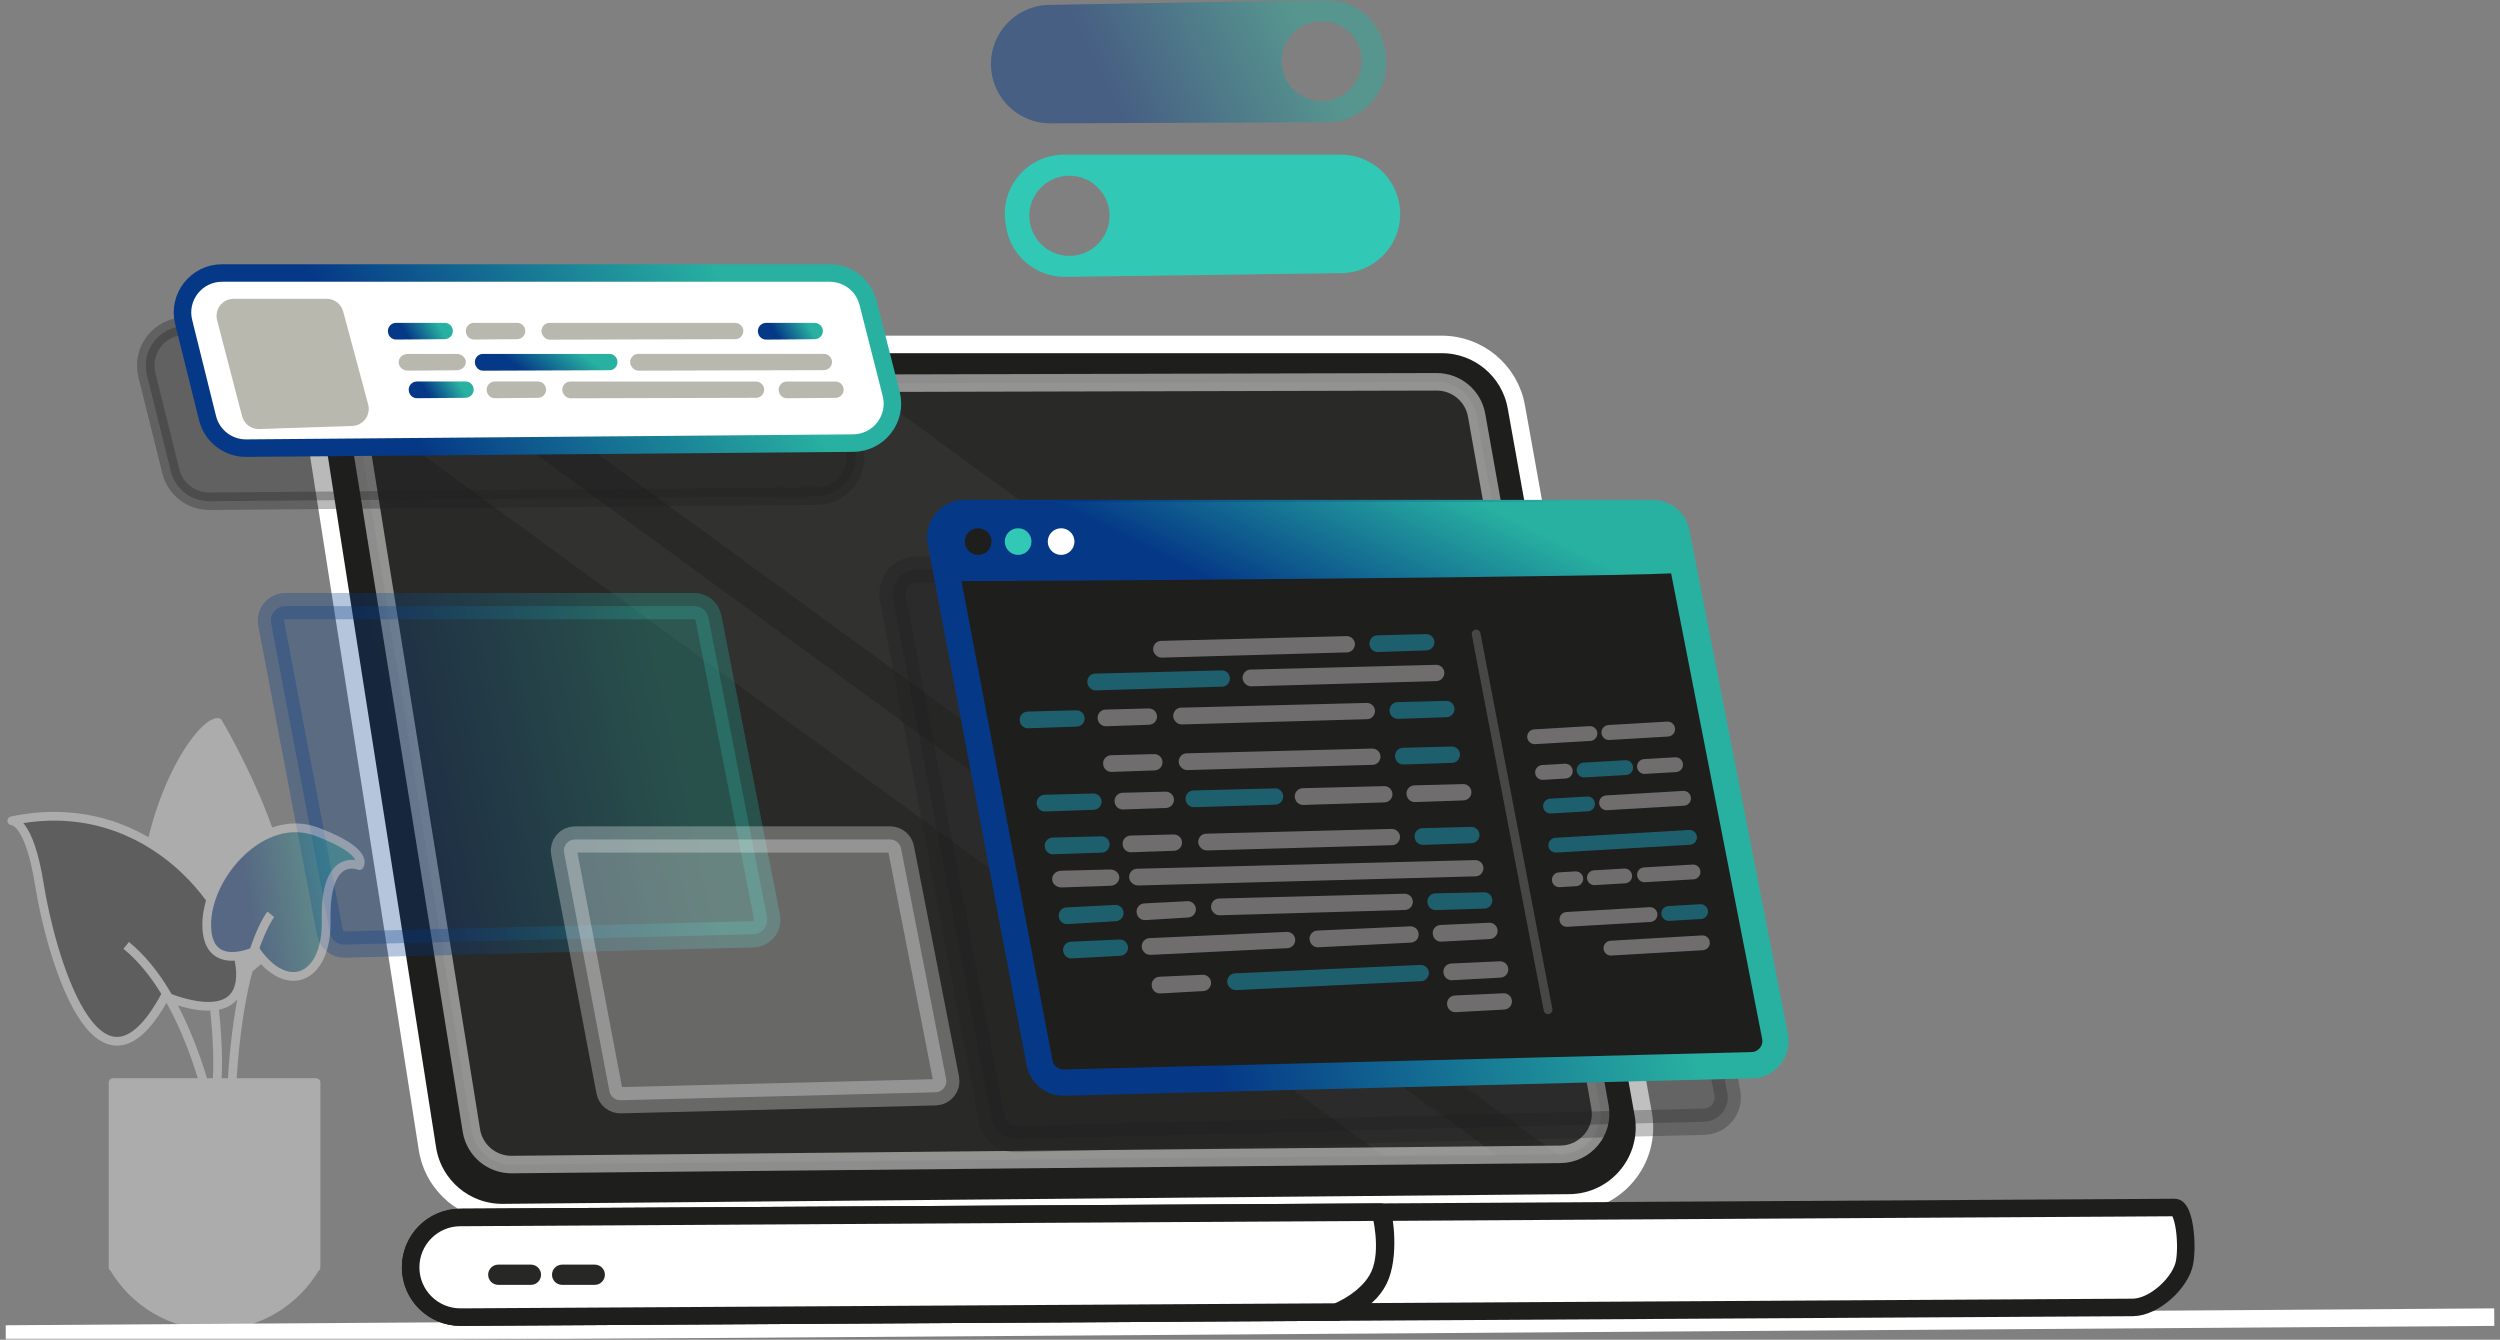 <svg width="571" height="306" viewBox="0 0 571 306" fill="none" xmlns="http://www.w3.org/2000/svg">
<rect x="0" y="0" width="571" height="306" fill="#808080" stroke="none"/>
<g clip-path="url(#clip0_118_617)">
<mask id="mask0_118_617" style="mask-type:luminance" maskUnits="userSpaceOnUse" x="0" y="0" width="571" height="306">
<path d="M0 0L571 0L571 306L0 306L0 0Z" fill="white"/>
</mask>
<g mask="url(#mask0_118_617)">
<path d="M569.685 300.832L1.316 304.688L569.685 300.832Z" fill="white"/>
<path d="M569.685 300.832L1.316 304.688" stroke="white" stroke-width="4" stroke-miterlimit="10" stroke-linejoin="round"/>
<path d="M346.324 92.886C344.848 84.658 337.676 78.669 329.301 78.669L89.064 78.669C78.448 78.669 70.338 88.127 71.977 98.595L97.624 262.367C98.95 270.827 106.29 277.039 114.869 276.961L358.456 274.746C369.164 274.648 377.211 264.962 375.322 254.442L346.324 92.886Z" fill="#1E1E1D" stroke="white" stroke-width="4" stroke-miterlimit="10" stroke-linejoin="round"/>
<path opacity="0.496" d="M337.257 94.828C336.469 90.408 332.613 87.193 328.114 87.204L91.11 87.791C85.418 87.805 81.085 92.891 81.987 98.5L107.663 258.207C108.389 262.724 112.316 266.032 116.9 265.986L356.406 263.649C362.134 263.593 366.439 258.414 365.435 252.784L337.257 94.828Z" fill="white" fill-opacity="0.1" stroke="white" stroke-width="4" stroke-miterlimit="10" stroke-linejoin="round"/>
<mask id="mask1_118_617" style="mask-type:luminance" maskUnits="userSpaceOnUse" x="81" y="87" width="285" height="179">
<path d="M337.257 94.828C336.469 90.408 332.613 87.193 328.114 87.204L91.11 87.791C85.418 87.805 81.085 92.891 81.987 98.5L107.663 258.207C108.389 262.724 112.316 266.032 116.9 265.986L356.406 263.649C362.134 263.593 366.439 258.414 365.435 252.784L337.257 94.828Z" fill="white"/>
</mask>
<g mask="url(#mask1_118_617)">
<path opacity="0.09" d="M392.732 230.93L122.549 33.752L94.025 72.681L364.208 269.858L392.732 230.93Z" fill="white" fill-opacity="0.4"/>
<path opacity="0.09" d="M351.038 270.573L80.855 73.396L71.766 85.8L341.949 282.978L351.038 270.573Z" fill="white" fill-opacity="0.4"/>
</g>
<path d="M496.701 275.792C495.371 275.792 488.386 275.847 487.001 275.855L105.1 278.07C98.818 278.106 93.755 283.231 93.791 289.516C93.828 295.802 98.95 300.868 105.233 300.831L487.133 298.616C492.058 298.587 498.114 292.924 498.952 288.343C499.74 284.034 498.846 275.792 496.701 275.792Z" fill="white" stroke="#1E1E1D" stroke-width="4" stroke-miterlimit="10" stroke-linejoin="round"/>
<path d="M315.309 276.85L105.1 278.07C98.818 278.106 93.755 283.231 93.791 289.516C93.828 295.802 98.951 300.868 105.233 300.831L305.337 299.671C305.337 299.671 312.621 296.812 315.113 291.107C317.607 285.402 315.309 276.85 315.309 276.85Z" fill="white" stroke="#1E1E1D" stroke-width="4" stroke-miterlimit="10" stroke-linejoin="round"/>
<path d="M315.647 276.962C316.188 277.751 317.52 287.06 314.897 292.345C312.067 298.047 305.242 299.724 305.242 299.724" stroke="#1E1E1D" stroke-width="4" stroke-miterlimit="10" stroke-linejoin="round"/>
<path d="M123.574 291.15C123.574 289.874 122.538 288.841 121.26 288.841H113.807C112.529 288.841 111.493 289.874 111.493 291.15C111.493 292.426 112.529 293.46 113.807 293.46H121.26C122.538 293.46 123.574 292.426 123.574 291.15Z" fill="#272725"/>
<path d="M138.159 291.15C138.159 289.874 137.122 288.841 135.844 288.841H128.39C127.113 288.841 126.077 289.874 126.077 291.15C126.077 292.426 127.113 293.46 128.39 293.46H135.844C137.122 293.46 138.159 292.426 138.159 291.15Z" fill="#272725"/>
<path opacity="0.312" d="M189.864 81.276C188.847 77.278 185.241 74.478 181.107 74.478L146.274 74.478L42.33 74.478C36.459 74.478 32.147 79.978 33.559 85.665L39.015 107.636C40.021 111.687 43.68 114.519 47.861 114.484L186.478 113.331C192.338 113.283 196.602 107.765 195.16 102.096L189.864 81.276Z" fill="#1E1E1D" stroke="#1E1E1D" stroke-width="4" stroke-miterlimit="10" stroke-linejoin="round"/>
<path d="M198.254 69.15C197.237 65.152 193.63 62.352 189.496 62.352L50.719 62.352C44.848 62.352 40.537 67.852 41.949 73.538L47.405 95.51C48.411 99.56 52.07 102.393 56.25 102.358L194.868 101.205C200.728 101.157 204.992 95.639 203.55 89.97L198.254 69.15Z" fill="white" stroke="url(#paint0_linear_118_617)" stroke-width="4" stroke-miterlimit="10" stroke-linejoin="round"/>
<path d="M187.883 75.156C187.673 74.329 186.927 73.748 186.071 73.748H174.965C173.753 73.748 172.863 74.882 173.152 76.058L173.175 76.15C173.381 76.989 174.139 77.576 175.004 77.569L186.087 77.476C187.297 77.466 188.178 76.327 187.883 75.156Z" fill="url(#paint1_linear_118_617)"/>
<path d="M192.636 88.55C192.427 87.723 191.681 87.143 190.825 87.143H179.719C178.507 87.143 177.616 88.277 177.905 89.452L177.928 89.544C178.135 90.383 178.892 90.97 179.757 90.963L190.841 90.87C192.05 90.86 192.932 89.722 192.636 88.55Z" fill="#B8B8AE"/>
<path d="M140.787 81.764C140.466 81.191 139.876 80.839 139.238 80.839L110.246 80.839C108.874 80.839 108.011 82.376 108.688 83.615L108.748 83.725C109.067 84.31 109.665 84.67 110.312 84.667L139.245 84.558C140.622 84.553 141.479 83.001 140.787 81.764Z" fill="url(#paint2_linear_118_617)"/>
<path d="M103.378 75.145C103.168 74.317 102.422 73.737 101.566 73.737H90.46C89.248 73.737 88.358 74.871 88.647 76.046L88.67 76.139C88.877 76.978 89.634 77.564 90.499 77.557L101.582 77.465C102.792 77.454 103.673 76.316 103.378 75.145Z" fill="url(#paint3_linear_118_617)"/>
<path d="M108.131 88.54C107.922 87.712 107.176 87.131 106.32 87.131H95.214C94.002 87.131 93.111 88.266 93.4 89.44L93.423 89.533C93.63 90.372 94.387 90.959 95.252 90.952L106.336 90.859C107.546 90.849 108.427 89.71 108.131 88.54Z" fill="url(#paint4_linear_118_617)"/>
<path d="M169.37 74.451C169.017 74.007 168.48 73.748 167.911 73.748L125.538 73.748C123.99 73.748 123.118 75.525 124.066 76.746L124.154 76.858C124.508 77.314 125.053 77.58 125.631 77.578L167.917 77.466C169.473 77.462 170.338 75.668 169.37 74.451Z" fill="#B8B8AE"/>
<path d="M174.124 87.846C173.77 87.401 173.234 87.143 172.665 87.143L130.292 87.143C128.743 87.143 127.871 88.919 128.82 90.14L128.907 90.253C129.261 90.708 129.807 90.975 130.384 90.973L172.67 90.86C174.226 90.856 175.092 89.062 174.124 87.846Z" fill="#B8B8AE"/>
<path d="M189.626 81.53C189.273 81.086 188.735 80.827 188.167 80.827L145.794 80.827C144.246 80.827 143.373 82.604 144.322 83.825L144.409 83.937C144.763 84.393 145.309 84.659 145.886 84.657L188.172 84.545C189.729 84.541 190.593 82.747 189.626 81.53Z" fill="#B8B8AE"/>
<path d="M119.928 75.182C119.733 74.336 118.978 73.737 118.108 73.737H108.266C107.069 73.737 106.181 74.845 106.443 76.011L106.464 76.101C106.657 76.958 107.423 77.564 108.303 77.556L118.125 77.466C119.318 77.455 120.196 76.344 119.928 75.182Z" fill="#B8B8AE"/>
<path d="M124.681 88.577C124.486 87.731 123.731 87.131 122.861 87.131H113.02C111.823 87.131 110.934 88.24 111.197 89.405L111.217 89.495C111.41 90.352 112.177 90.958 113.057 90.95L122.878 90.861C124.072 90.849 124.95 89.739 124.681 88.577Z" fill="#B8B8AE"/>
<path d="M106.342 82.285C106.121 81.438 105.268 80.839 104.284 80.839H93.163C91.81 80.839 90.806 81.947 91.103 83.112L91.126 83.202C91.345 84.06 92.211 84.665 93.205 84.657L104.304 84.568C105.653 84.556 106.645 83.446 106.342 82.285Z" fill="#B8B8AE"/>
<path d="M78.384 71.141C77.926 69.434 76.376 68.247 74.606 68.247L53.369 68.247C50.809 68.247 48.94 70.661 49.584 73.133L55.296 95.07C55.755 96.838 57.383 98.051 59.212 97.99L80.438 97.284C82.956 97.2 84.739 94.799 84.087 92.371L78.384 71.141Z" fill="#B8B8AE"/>
<path opacity="0.281" d="M372.019 134.556C371.509 131.952 369.223 130.073 366.564 130.073L209.391 130.073C205.907 130.073 203.282 133.235 203.931 136.652L226.536 255.65C227.043 258.32 229.414 260.23 232.136 260.161L389.206 256.198C392.644 256.111 395.178 252.96 394.519 249.591L372.019 134.556Z" fill="#1E1E1D" stroke="#1E1E1D" stroke-width="6" stroke-miterlimit="10" stroke-linejoin="round"/>
<path d="M382.921 121.653C382.411 119.049 380.125 117.169 377.467 117.169L220.293 117.169C216.809 117.169 214.184 120.333 214.833 123.748L237.438 242.747C237.946 245.417 240.316 247.326 243.038 247.258L400.108 243.295C403.546 243.208 406.08 240.057 405.421 236.688L382.921 121.653Z" fill="#1E1E1D" stroke="url(#paint5_linear_118_617)" stroke-width="6" stroke-miterlimit="10" stroke-linejoin="round"/>
<path opacity="0.294" d="M161.813 141.106C161.51 139.558 160.152 138.442 158.572 138.442L65.18 138.442C63.109 138.442 61.55 140.321 61.935 142.351L75.367 213.06C75.669 214.647 77.077 215.781 78.695 215.74L172.025 213.386C174.068 213.334 175.574 211.461 175.183 209.46L161.813 141.106Z" fill="url(#paint6_linear_118_617)" stroke="url(#paint7_linear_118_617)" stroke-width="6" stroke-miterlimit="10" stroke-linejoin="round"/>
<path opacity="0.294" d="M205.796 193.786C205.563 192.593 204.516 191.733 203.299 191.733L131.34 191.733C129.744 191.733 128.543 193.181 128.84 194.745L139.19 249.226C139.422 250.449 140.507 251.323 141.753 251.292L213.665 249.477C215.239 249.438 216.399 247.995 216.098 246.452L205.796 193.786Z" fill="white" stroke="white" stroke-width="6" stroke-miterlimit="10" stroke-linejoin="round"/>
<path d="M337.15 144.802C337.15 144.802 346.273 192.472 350.359 213.817C354.444 235.163 353.491 230.183 353.491 230.183" stroke="#474747" stroke-width="2" stroke-miterlimit="10" stroke-linecap="round" stroke-linejoin="round"/>
<path d="M382.584 166.404C382.529 165.471 381.727 164.759 380.792 164.813L367.373 165.595C366.438 165.65 365.724 166.451 365.779 167.384L365.781 167.421C365.835 168.354 366.638 169.066 367.573 169.012L380.992 168.23C381.927 168.175 382.641 167.374 382.586 166.441L382.584 166.404Z" fill="#6F6D6D"/>
<path d="M364.833 167.439C364.779 166.506 363.977 165.793 363.041 165.848L350.411 166.584C349.476 166.639 348.763 167.44 348.817 168.372C348.872 169.306 349.674 170.019 350.609 169.964L363.239 169.228C364.174 169.173 364.888 168.372 364.833 167.439Z" fill="#6F6D6D"/>
<path d="M384.392 174.556C384.337 173.623 383.535 172.911 382.599 172.965L375.504 173.379C374.569 173.433 373.855 174.234 373.91 175.168C373.964 176.101 374.767 176.813 375.702 176.759L382.797 176.345C383.733 176.291 384.446 175.49 384.392 174.556Z" fill="#6F6D6D"/>
<path d="M390.104 208.114C390.05 207.181 389.247 206.468 388.312 206.523L381.061 206.946C380.126 207 379.412 207.801 379.467 208.734C379.521 209.668 380.324 210.38 381.259 210.325L388.51 209.903C389.445 209.848 390.159 209.047 390.104 208.114Z" fill="#1E5F6D"/>
<path d="M359.202 176.026C359.148 175.092 358.345 174.379 357.41 174.434L352.219 174.737C351.284 174.792 350.57 175.592 350.624 176.526C350.679 177.459 351.481 178.171 352.417 178.117L357.608 177.814C358.543 177.759 359.257 176.958 359.202 176.026Z" fill="#6F6D6D"/>
<path d="M372.992 175.221C372.937 174.288 372.135 173.575 371.199 173.63L361.708 174.184C360.773 174.238 360.059 175.039 360.114 175.972C360.168 176.905 360.971 177.618 361.906 177.563L371.397 177.01C372.332 176.955 373.046 176.154 372.992 175.221Z" fill="#1E5F6D"/>
<path d="M378.549 208.788C378.494 207.855 377.697 207.142 376.768 207.196L357.765 208.304C356.836 208.358 356.127 209.159 356.182 210.092C356.236 211.026 357.033 211.738 357.962 211.684L376.966 210.576C377.894 210.522 378.603 209.721 378.549 208.788Z" fill="#6F6D6D"/>
<path d="M364.283 183.514C364.229 182.581 363.426 181.869 362.491 181.923L354.039 182.416C353.104 182.471 352.391 183.271 352.445 184.205C352.5 185.138 353.302 185.85 354.237 185.796L362.689 185.303C363.624 185.248 364.338 184.448 364.283 183.514Z" fill="#1E5F6D"/>
<path d="M386.212 182.236C386.158 181.302 385.355 180.59 384.42 180.645L366.843 181.669C365.908 181.724 365.194 182.525 365.249 183.458C365.303 184.391 366.106 185.104 367.041 185.05L384.618 184.024C385.553 183.97 386.267 183.169 386.212 182.236Z" fill="#6F6D6D"/>
<path d="M387.578 191.161C387.523 190.227 386.72 189.515 385.786 189.57L355.249 191.35C354.314 191.404 353.601 192.205 353.655 193.138C353.71 194.072 354.512 194.785 355.447 194.73L385.983 192.949C386.918 192.895 387.633 192.094 387.578 191.161Z" fill="#1E5F6D"/>
<path d="M388.382 199.058C388.327 198.124 387.525 197.412 386.59 197.467L375.504 198.113C374.569 198.168 373.855 198.968 373.91 199.902C373.964 200.835 374.767 201.547 375.702 201.493L386.788 200.846C387.723 200.792 388.436 199.991 388.382 199.058Z" fill="#6F6D6D"/>
<path d="M372.768 199.968C372.713 199.035 371.911 198.322 370.975 198.377L364.062 198.78C363.126 198.834 362.413 199.635 362.467 200.569C362.522 201.502 363.324 202.214 364.26 202.16L371.173 201.757C372.109 201.702 372.822 200.901 372.768 199.968Z" fill="#6F6D6D"/>
<path d="M361.6 200.619C361.545 199.686 360.743 198.974 359.807 199.028L356.053 199.247C355.118 199.302 354.404 200.103 354.459 201.036C354.514 201.969 355.316 202.682 356.251 202.627L360.005 202.408C360.941 202.353 361.654 201.553 361.6 200.619Z" fill="#6F6D6D"/>
<path d="M390.521 215.239C390.467 214.306 389.664 213.593 388.729 213.648L379.425 214.19L367.839 214.866C366.903 214.92 366.19 215.721 366.244 216.654C366.299 217.588 367.101 218.301 368.037 218.245L388.927 217.028C389.862 216.973 390.576 216.173 390.521 215.239Z" fill="#6F6D6D"/>
<path d="M383.214 123.209C382.556 119.707 379.493 117.169 375.923 117.169L222.534 117.169C217.9 117.169 214.4 121.364 215.239 125.914L216.515 130.2C216.555 130.418 384.347 129.244 384.159 128.243L383.214 123.209Z" fill="url(#paint8_linear_118_617)" stroke="url(#paint9_linear_118_617)" stroke-width="5" stroke-miterlimit="10" stroke-linejoin="round"/>
<path d="M327.551 146.185C327.321 145.363 326.56 144.802 325.705 144.824L314.602 145.108C313.39 145.139 312.529 146.296 312.848 147.463L312.873 147.555C313.102 148.388 313.874 148.956 314.739 148.926L325.816 148.55C327.025 148.509 327.876 147.348 327.551 146.185Z" fill="#1E5F6D"/>
<path d="M332.137 161.443C331.907 160.621 331.146 160.06 330.291 160.081L319.189 160.365C317.977 160.397 317.115 161.553 317.435 162.721L317.46 162.812C317.688 163.646 318.46 164.213 319.325 164.184L330.402 163.807C331.612 163.766 332.464 162.606 332.137 161.443Z" fill="#1E5F6D"/>
<path d="M337.848 190.225C337.618 189.402 336.857 188.841 336.002 188.863L324.899 189.147C323.688 189.178 322.826 190.335 323.146 191.502L323.171 191.594C323.399 192.428 324.171 192.995 325.036 192.965L336.113 192.589C337.323 192.548 338.174 191.388 337.848 190.225Z" fill="#1E5F6D"/>
<path d="M336.007 180.449C335.776 179.626 335.015 179.065 334.16 179.088L323.058 179.372C321.846 179.403 320.985 180.56 321.304 181.726L321.329 181.819C321.557 182.652 322.33 183.22 323.194 183.19L334.272 182.813C335.481 182.773 336.333 181.612 336.007 180.449Z" fill="#6F6D6D"/>
<path d="M333.392 171.871C333.162 171.048 332.401 170.487 331.546 170.509L320.443 170.793C319.232 170.824 318.37 171.981 318.69 173.148L318.715 173.24C318.943 174.073 319.715 174.641 320.58 174.612L331.657 174.235C332.867 174.194 333.719 173.034 333.392 171.871Z" fill="#1E5F6D"/>
<path d="M345.254 228.186C345.007 227.369 344.235 226.823 343.381 226.862L332.286 227.366C331.075 227.421 330.236 228.595 330.58 229.755L330.607 229.847C330.851 230.675 331.634 231.227 332.498 231.181L343.566 230.585C344.774 230.52 345.602 229.343 345.254 228.186Z" fill="#6F6D6D"/>
<path d="M344.419 220.888C344.173 220.07 343.4 219.525 342.545 219.563L331.451 220.068C330.24 220.123 329.402 221.297 329.745 222.457L329.772 222.549C330.017 223.377 330.8 223.929 331.664 223.882L342.732 223.287C343.94 223.222 344.768 222.045 344.419 220.888Z" fill="#6F6D6D"/>
<path d="M341.977 212.08C341.731 211.262 340.959 210.717 340.104 210.755L329.009 211.26C327.799 211.315 326.96 212.489 327.303 213.649L327.33 213.741C327.575 214.569 328.358 215.121 329.223 215.074L340.29 214.478C341.498 214.413 342.326 213.237 341.977 212.08Z" fill="#6F6D6D"/>
<path d="M340.785 205.163C340.557 204.339 339.798 203.776 338.942 203.795L327.839 204.043C326.628 204.071 325.762 205.225 326.078 206.392L326.103 206.485C326.328 207.318 327.098 207.889 327.963 207.862L339.042 207.521C340.251 207.484 341.107 206.327 340.785 205.163Z" fill="#1E5F6D"/>
<path d="M280.64 153.996C280.305 153.432 279.706 153.094 279.068 153.11L250.086 153.853C248.714 153.887 247.891 155.446 248.6 156.668L248.662 156.776C248.996 157.352 249.603 157.698 250.251 157.679L279.17 156.829C280.548 156.788 281.364 155.215 280.64 153.996Z" fill="#1E5F6D"/>
<path d="M247.66 163.594C247.43 162.772 246.669 162.211 245.814 162.233L234.711 162.517C233.5 162.548 232.638 163.705 232.958 164.872L232.983 164.964C233.211 165.797 233.983 166.365 234.848 166.335L245.925 165.959C247.135 165.918 247.986 164.757 247.66 163.594Z" fill="#1E5F6D"/>
<path d="M253.371 192.376C253.14 191.553 252.379 190.992 251.524 191.014L240.422 191.299C239.21 191.329 238.348 192.487 238.668 193.653L238.693 193.746C238.922 194.579 239.693 195.146 240.559 195.117L251.636 194.74C252.844 194.699 253.696 193.539 253.371 192.376Z" fill="#1E5F6D"/>
<path d="M251.529 182.601C251.299 181.778 250.538 181.217 249.683 181.239L238.58 181.523C237.369 181.554 236.507 182.711 236.827 183.878L236.852 183.97C237.08 184.804 237.852 185.371 238.717 185.341L249.794 184.965C251.004 184.924 251.855 183.763 251.529 182.601Z" fill="#1E5F6D"/>
<path d="M257.559 215.907C257.312 215.09 256.541 214.544 255.686 214.583L244.592 215.087C243.38 215.143 242.542 216.316 242.885 217.477L242.912 217.569C243.157 218.397 243.94 218.949 244.804 218.902L255.871 218.306C257.08 218.241 257.908 217.064 257.559 215.907Z" fill="#1E5F6D"/>
<path d="M256.549 207.996C256.297 207.179 255.522 206.638 254.667 206.682L243.576 207.254C242.365 207.316 241.534 208.495 241.884 209.653L241.912 209.744C242.161 210.572 242.948 211.119 243.812 211.067L254.876 210.404C256.083 210.332 256.905 209.15 256.549 207.996Z" fill="#1E5F6D"/>
<path d="M309.026 145.954C308.662 145.519 308.118 145.274 307.55 145.289L265.191 146.373C263.643 146.413 262.817 148.211 263.796 149.408L263.886 149.518C264.252 149.964 264.804 150.216 265.382 150.2L307.65 149.005C309.207 148.961 310.025 147.146 309.026 145.954Z" fill="#6F6D6D"/>
<path d="M313.613 161.211C313.249 160.777 312.705 160.531 312.137 160.546L269.778 161.63C268.23 161.67 267.404 163.468 268.383 164.665L268.473 164.775C268.839 165.221 269.391 165.473 269.969 165.457L312.237 164.263C313.793 164.219 314.612 162.403 313.613 161.211Z" fill="#6F6D6D"/>
<path d="M319.324 189.993C318.96 189.558 318.416 189.313 317.848 189.327L275.489 190.412C273.941 190.452 273.115 192.25 274.094 193.446L274.184 193.556C274.55 194.003 275.102 194.255 275.68 194.239L317.948 193.044C319.504 193 320.323 191.184 319.324 189.993Z" fill="#6F6D6D"/>
<path d="M317.897 180.704C317.603 179.989 316.897 179.53 316.123 179.549L297.539 180.025C296.24 180.059 295.372 181.375 295.856 182.578L295.897 182.68C296.188 183.406 296.903 183.873 297.686 183.849L316.23 183.271C317.53 183.23 318.391 181.906 317.897 180.704Z" fill="#6F6D6D"/>
<path d="M292.95 181.22C292.656 180.505 291.95 180.045 291.176 180.065L272.592 180.541C271.293 180.574 270.425 181.891 270.909 183.094L270.949 183.196C271.241 183.922 271.956 184.388 272.739 184.364L291.282 183.786C292.583 183.746 293.444 182.422 292.95 181.22Z" fill="#1E5F6D"/>
<path d="M314.868 171.64C314.504 171.204 313.96 170.959 313.392 170.974L271.033 172.058C269.485 172.098 268.659 173.896 269.638 175.093L269.728 175.203C270.094 175.65 270.646 175.902 271.224 175.885L313.492 174.691C315.048 174.647 315.867 172.831 314.868 171.64Z" fill="#6F6D6D"/>
<path d="M325.894 221.025C325.521 220.597 324.972 220.362 324.405 220.388L282.076 222.313C280.529 222.384 279.738 224.198 280.741 225.375L280.834 225.483C281.208 225.923 281.765 226.163 282.343 226.136L324.579 224.102C326.134 224.028 326.916 222.196 325.894 221.025Z" fill="#1E5F6D"/>
<path d="M323.843 212.627C323.519 211.955 322.824 211.541 322.078 211.575L300.871 212.539C299.542 212.6 298.703 213.989 299.269 215.191L299.317 215.293C299.639 215.976 300.343 216.398 301.099 216.36L322.257 215.292C323.588 215.225 324.421 213.827 323.843 212.627Z" fill="#6F6D6D"/>
<path d="M322.255 204.791C321.89 204.356 321.346 204.111 320.779 204.126L278.42 205.225C276.872 205.265 276.046 207.063 277.026 208.259L277.116 208.369C277.482 208.816 278.035 209.068 278.612 209.051L320.88 207.842C322.436 207.798 323.254 205.982 322.255 204.791Z" fill="#6F6D6D"/>
<path d="M329.457 152.513C329.093 152.078 328.549 151.832 327.98 151.847L285.622 152.932C284.074 152.971 283.247 154.769 284.227 155.966L284.317 156.076C284.683 156.523 285.235 156.775 285.813 156.758L328.081 155.564C329.637 155.52 330.456 153.704 329.457 152.513Z" fill="#6F6D6D"/>
<path d="M337.99 196.758C337.67 196.543 337.291 196.433 336.904 196.443L259.716 198.418C257.914 198.464 257.222 200.786 258.708 201.807L258.87 201.918C259.195 202.142 259.582 202.256 259.976 202.245L337.002 200.158C338.814 200.109 339.495 197.767 337.99 196.758Z" fill="#6F6D6D"/>
<path d="M264.206 163.208C263.989 162.367 263.218 161.787 262.349 161.809L252.51 162.061C251.314 162.092 250.454 163.222 250.747 164.381L250.769 164.47C250.985 165.322 251.767 165.909 252.646 165.878L262.461 165.537C263.655 165.495 264.504 164.362 264.206 163.208Z" fill="#6F6D6D"/>
<path d="M269.917 191.99C269.7 191.149 268.929 190.569 268.059 190.591L258.221 190.843C257.024 190.873 256.165 192.004 256.457 193.163L256.48 193.252C256.695 194.104 257.477 194.69 258.357 194.66L268.172 194.319C269.366 194.277 270.215 193.144 269.917 191.99Z" fill="#6F6D6D"/>
<path d="M268.075 182.214C267.858 181.373 267.088 180.793 266.219 180.815L256.38 181.067C255.184 181.098 254.324 182.229 254.617 183.387L254.639 183.476C254.854 184.328 255.636 184.915 256.515 184.884L266.331 184.543C267.525 184.502 268.373 183.369 268.075 182.214Z" fill="#6F6D6D"/>
<path d="M265.461 173.636C265.244 172.795 264.473 172.215 263.604 172.237L253.765 172.489C252.568 172.52 251.709 173.65 252.002 174.809L252.024 174.898C252.239 175.75 253.021 176.336 253.901 176.306L263.716 175.965C264.91 175.923 265.758 174.79 265.461 173.636Z" fill="#6F6D6D"/>
<path d="M276.537 224.001C276.302 223.165 275.521 222.6 274.652 222.64L264.82 223.087C263.624 223.141 262.787 224.288 263.103 225.441L263.127 225.53C263.359 226.377 264.153 226.948 265.032 226.9L274.839 226.364C276.031 226.299 276.857 225.149 276.537 224.001Z" fill="#6F6D6D"/>
<path d="M295.519 213.673C295.157 213.13 294.536 212.816 293.883 212.846L262.542 214.271C261.103 214.337 260.279 215.937 261.065 217.143L261.134 217.25C261.496 217.804 262.125 218.125 262.788 218.093L294.06 216.561C295.504 216.49 296.321 214.875 295.519 213.673Z" fill="#6F6D6D"/>
<path d="M273.079 207.181C272.84 206.346 272.056 205.786 271.186 205.831L261.358 206.338C260.162 206.4 259.332 207.552 259.655 208.702L259.68 208.791C259.917 209.637 260.714 210.203 261.593 210.149L271.396 209.555C272.588 209.482 273.407 208.327 273.079 207.181Z" fill="#6F6D6D"/>
<path d="M255.586 199.982C255.343 199.142 254.475 198.564 253.492 198.589L242.375 198.874C241.022 198.908 240.047 200.042 240.374 201.2L240.399 201.289C240.639 202.14 241.521 202.724 242.515 202.69L253.607 202.317C254.956 202.271 255.919 201.135 255.586 199.982Z" fill="#6F6D6D"/>
<path d="M245.407 123.698C245.407 122.018 244.042 120.656 242.359 120.656C240.675 120.656 239.31 122.018 239.31 123.698C239.31 125.378 240.675 126.74 242.359 126.74C244.042 126.74 245.407 125.378 245.407 123.698Z" fill="white"/>
<path d="M235.587 123.698C235.587 122.018 234.222 120.656 232.538 120.656C230.855 120.656 229.49 122.018 229.49 123.698C229.49 125.378 230.855 126.74 232.538 126.74C234.222 126.74 235.587 125.378 235.587 123.698Z" fill="#31C8B6"/>
<path d="M226.47 123.698C226.47 122.018 225.105 120.656 223.421 120.656C221.738 120.656 220.373 122.018 220.373 123.698C220.373 125.378 221.738 126.74 223.421 126.74C225.105 126.74 226.47 125.378 226.47 123.698Z" fill="#1E1E1D"/>
<g opacity="0.347">
<path d="M48.123 218.653C48.123 218.653 30.597 229.324 32.752 204.551C34.908 179.778 46.424 164.733 49.806 165.015C49.806 165.015 73.435 204.847 61.651 216.874C49.868 228.902 49.599 221.165 48.177 219.965C46.756 218.766 48.123 218.653 48.123 218.653Z" fill="white" stroke="white" stroke-width="2" stroke-miterlimit="10" stroke-linejoin="round"/>
<path d="M37.707 227.534C37.707 227.534 55.317 235.398 54.936 222.122C54.555 208.846 34.744 180.687 2.695 187.471C2.695 187.471 6.633 187.066 9.023 202.175C11.412 217.285 22.127 256.287 37.707 227.534Z" fill="#1E1E1D" stroke="white" stroke-width="2" stroke-miterlimit="10" stroke-linejoin="round"/>
<path d="M49.006 230.688C49.006 230.688 51.054 247.802 48.187 253.779C48.187 253.779 42.898 227.286 28.818 215.93" stroke="white" stroke-width="2" stroke-miterlimit="10" stroke-linejoin="round"/>
<path d="M58.438 217.152C58.438 217.152 47.206 222.575 47.215 211.163C47.223 199.752 60.013 185.361 72.303 189.948C84.594 194.536 82.076 197.7 82.076 197.7C82.076 197.7 74.177 194.265 74.494 210.142C74.763 223.588 65.61 227.469 58.438 217.152Z" fill="url(#paint10_linear_118_617)" stroke="white" stroke-width="2" stroke-miterlimit="10" stroke-linejoin="round"/>
<path d="M61.855 208.832C61.855 208.832 53.947 218.574 52.761 252.327" stroke="white" stroke-width="2" stroke-miterlimit="10" stroke-linejoin="round"/>
<path d="M72.179 247.268L72.179 289.462H72.077C67.416 297.388 58.87 302.754 48.995 302.754C39.121 302.754 30.596 297.388 25.935 289.462H25.832L25.832 247.268H72.179Z" fill="white" stroke="white" stroke-width="2" stroke-miterlimit="10" stroke-linejoin="round"/>
</g>
<path d="M306.242 35.322C312.411 35.322 317.803 39.49 319.361 45.447C321.583 53.945 315.223 62.261 306.424 62.382L243.375 63.239C236.633 63.331 230.843 58.476 229.794 51.828L229.662 50.955C228.366 42.744 234.717 35.322 243.045 35.322L306.242 35.322ZM244.251 40.137C239.188 40.137 235.098 44.236 235.098 49.289C235.098 54.342 239.188 58.441 244.251 58.441C249.314 58.441 253.421 54.342 253.421 49.289C253.421 44.236 249.314 40.137 244.251 40.137Z" fill="#31C8B6"/>
<path opacity="0.466" d="M239.947 28.172C233.778 28.197 228.369 24.052 226.788 18.101C224.531 9.612 230.857 1.27 239.655 1.115L302.7 0.003C309.442 -0.117 315.251 4.714 316.327 11.358L316.463 12.231C317.791 20.436 311.471 27.884 303.144 27.917L239.947 28.172ZM301.918 23.107C306.981 23.087 311.054 18.972 311.034 13.919C311.014 8.866 306.906 4.784 301.844 4.804C296.781 4.825 292.691 8.94 292.711 13.993C292.731 19.046 296.855 23.127 301.918 23.107Z" fill="url(#paint11_linear_118_617)"/>
</g>
</g>
<defs>
<linearGradient id="paint0_linear_118_617" x1="164.645" y1="62.352" x2="98.046" y2="104.752" gradientUnits="userSpaceOnUse">
<stop stop-color="#28B1A1"/>
<stop offset="1" stop-color="#053987"/>
</linearGradient>
<linearGradient id="paint1_linear_118_617" x1="184.353" y1="73.748" x2="178.111" y2="77.558" gradientUnits="userSpaceOnUse">
<stop stop-color="#28B1A1"/>
<stop offset="1" stop-color="#053987"/>
</linearGradient>
<linearGradient id="paint2_linear_118_617" x1="133.158" y1="80.839" x2="126.41" y2="89.859" gradientUnits="userSpaceOnUse">
<stop stop-color="#28B1A1"/>
<stop offset="1" stop-color="#053987"/>
</linearGradient>
<linearGradient id="paint3_linear_118_617" x1="99.848" y1="73.737" x2="93.606" y2="77.547" gradientUnits="userSpaceOnUse">
<stop stop-color="#28B1A1"/>
<stop offset="1" stop-color="#053987"/>
</linearGradient>
<linearGradient id="paint4_linear_118_617" x1="104.601" y1="87.131" x2="98.359" y2="90.94" gradientUnits="userSpaceOnUse">
<stop stop-color="#28B1A1"/>
<stop offset="1" stop-color="#053987"/>
</linearGradient>
<linearGradient id="paint5_linear_118_617" x1="359.418" y1="117.169" x2="254.845" y2="141.259" gradientUnits="userSpaceOnUse">
<stop stop-color="#28B1A1"/>
<stop offset="1" stop-color="#053987"/>
</linearGradient>
<linearGradient id="paint6_linear_118_617" x1="147.848" y1="138.442" x2="85.71" y2="152.756" gradientUnits="userSpaceOnUse">
<stop stop-color="#28B1A1"/>
<stop offset="1" stop-color="#053987"/>
</linearGradient>
<linearGradient id="paint7_linear_118_617" x1="147.848" y1="138.442" x2="85.71" y2="152.756" gradientUnits="userSpaceOnUse">
<stop stop-color="#28B1A1"/>
<stop offset="1" stop-color="#053987"/>
</linearGradient>
<linearGradient id="paint8_linear_118_617" x1="343.307" y1="117.169" x2="324.307" y2="155.807" gradientUnits="userSpaceOnUse">
<stop stop-color="#28B1A1"/>
<stop offset="1" stop-color="#053987"/>
</linearGradient>
<linearGradient id="paint9_linear_118_617" x1="343.307" y1="117.169" x2="324.307" y2="155.807" gradientUnits="userSpaceOnUse">
<stop stop-color="#28B1A1"/>
<stop offset="1" stop-color="#053987"/>
</linearGradient>
<linearGradient id="paint10_linear_118_617" x1="73.813" y1="189.073" x2="54.088" y2="192.274" gradientUnits="userSpaceOnUse">
<stop stop-color="#28B1A1"/>
<stop offset="1" stop-color="#053987"/>
</linearGradient>
<linearGradient id="paint11_linear_118_617" x1="294.814" y1="0" x2="253.231" y2="20.939" gradientUnits="userSpaceOnUse">
<stop stop-color="#28B1A1"/>
<stop offset="1" stop-color="#053987"/>
</linearGradient>
<clipPath id="clip0_118_617">
<rect width="571" height="306" fill="white" transform="matrix(-1 0 0 1 571 0)"/>
</clipPath>
</defs>
</svg>
